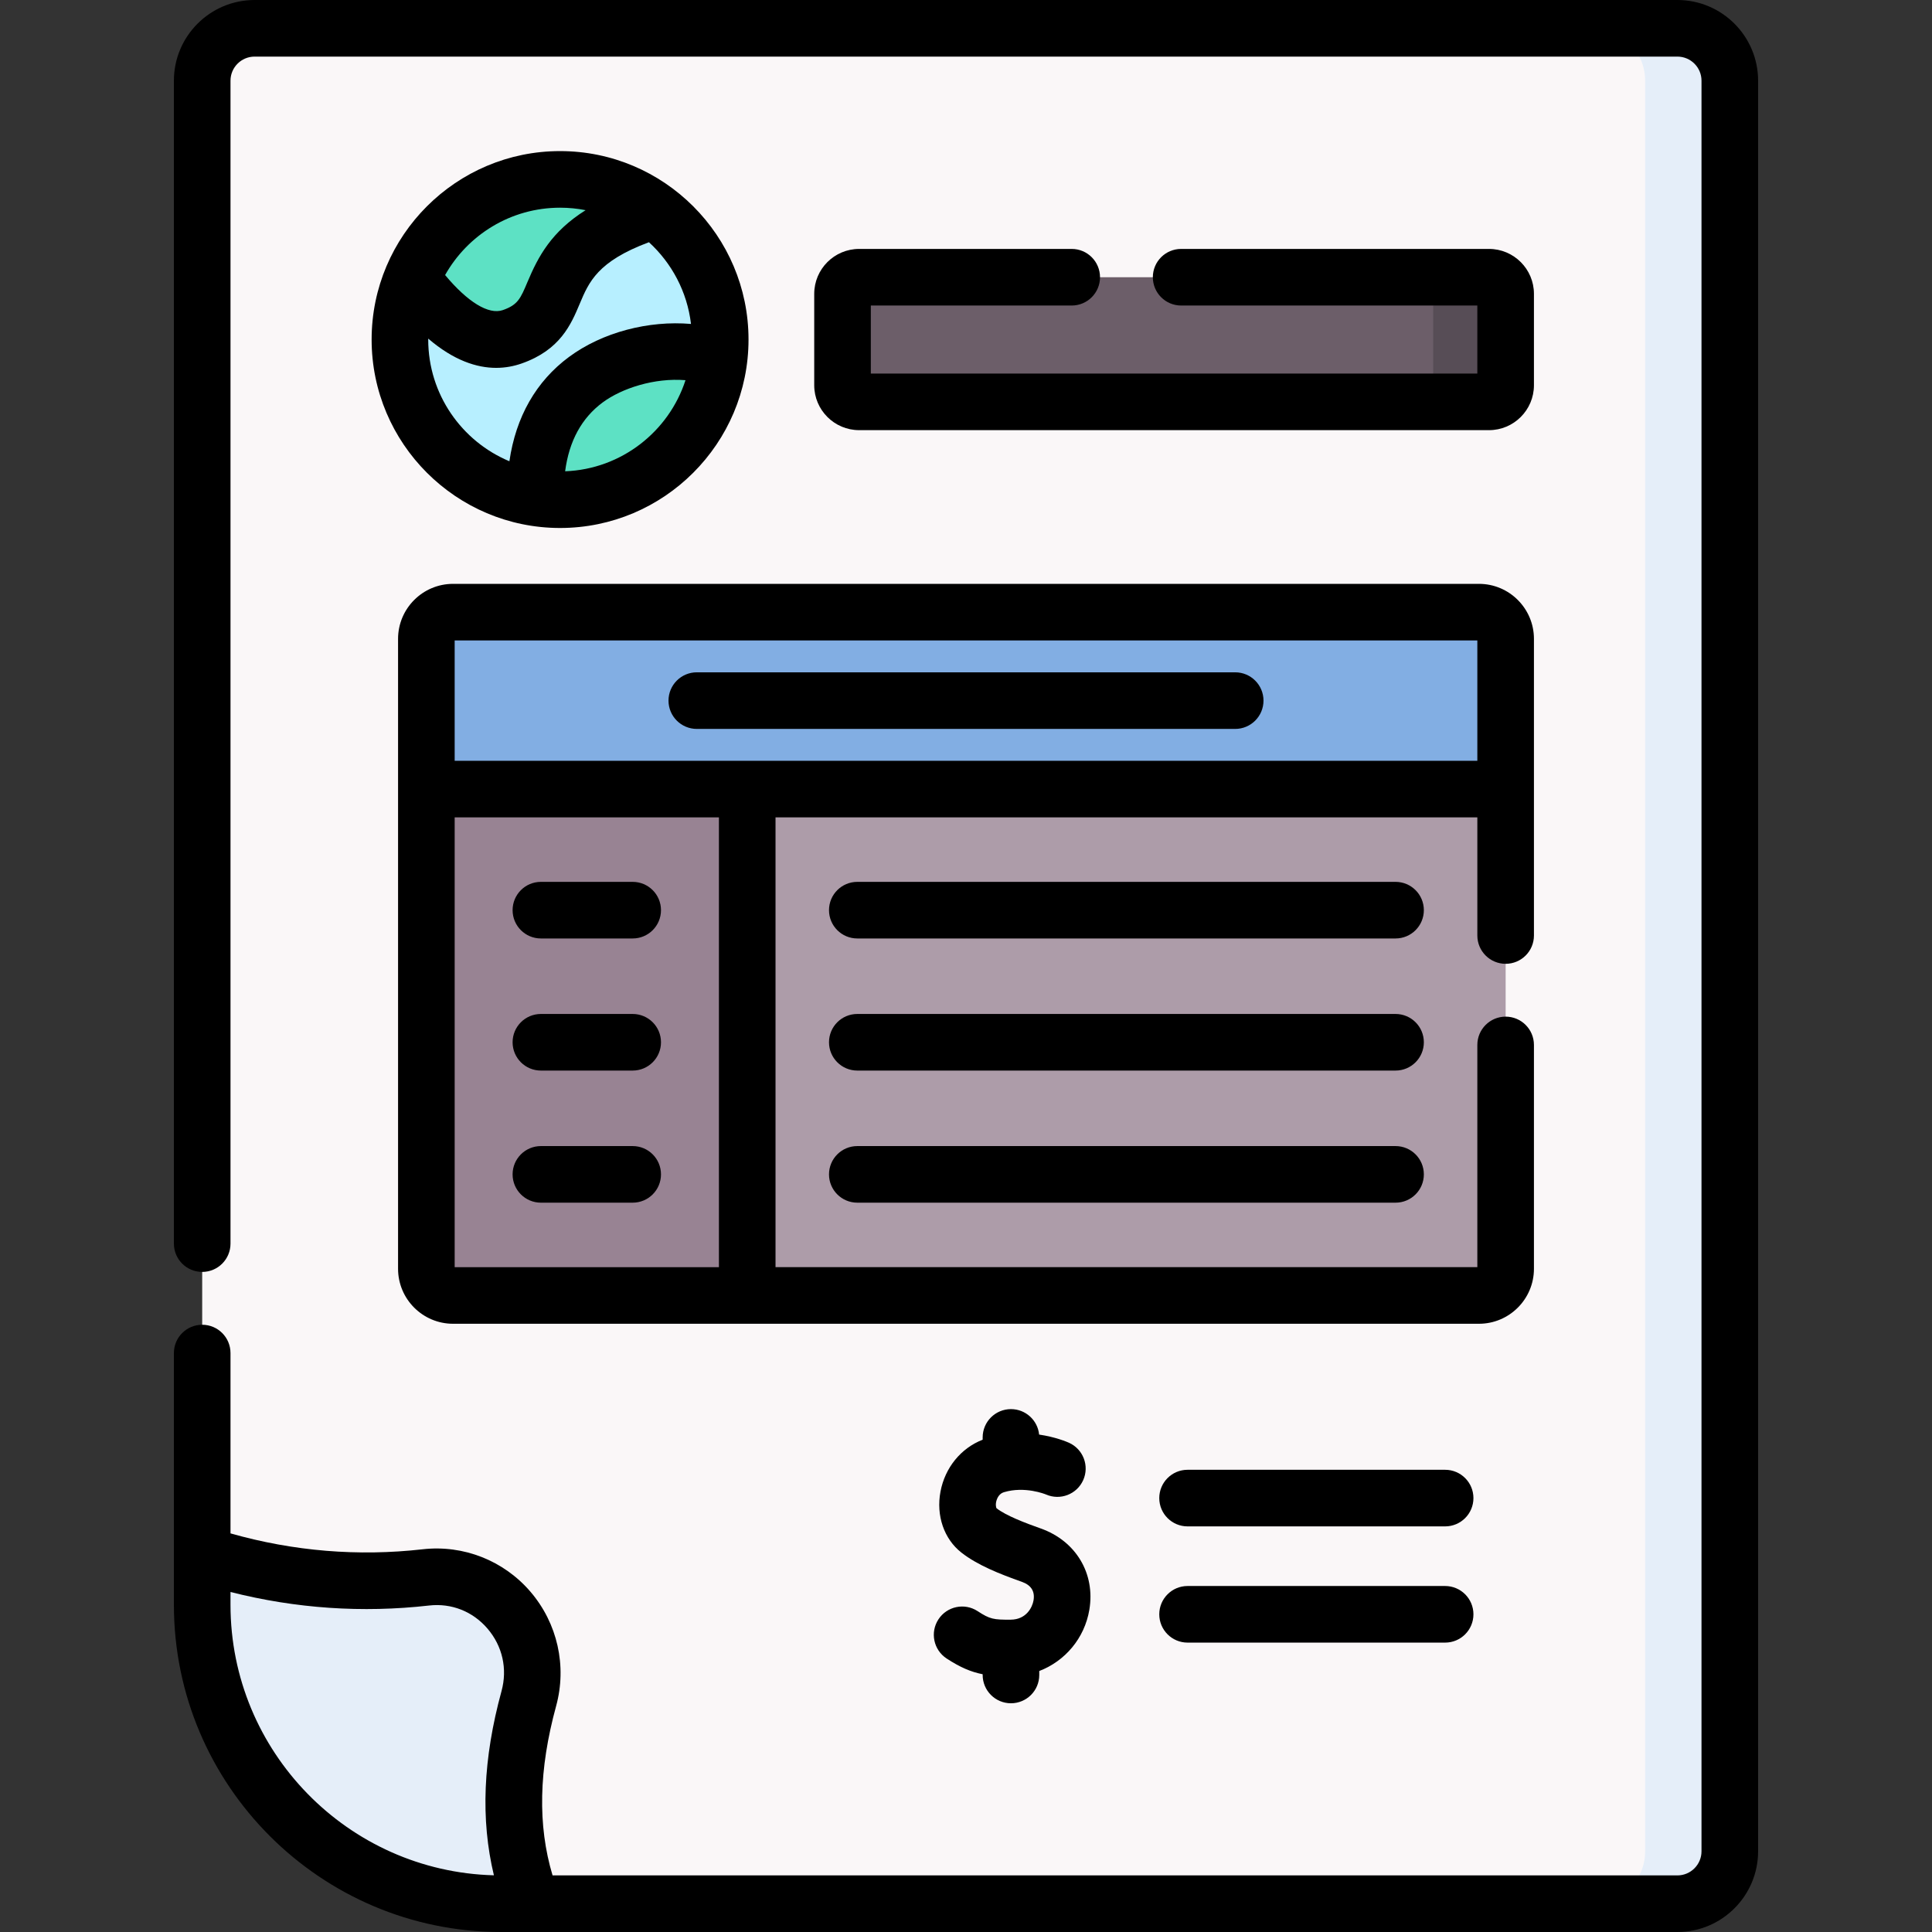 <svg id="Capa_1" enable-background="new 0 0 512 512" height="512" viewBox="0 0 512 512" width="512" xmlns="http://www.w3.org/2000/svg"><rect x="0" y="0" width="512" height="512" fill="#333333" stroke="none"/><g><g><path d="m444.532 7.5h-377.063c-7.668 0-13.884 6.216-13.884 13.884v390.533l50.637 46.292 36.866 46.292h303.443c7.668 0 13.884-6.216 13.884-13.884v-469.233c0-7.668-6.216-13.884-13.883-13.884z" fill="#faf7f8"/><path d="m444.532 7.5h-22.432c7.668 0 13.884 6.216 13.884 13.884v469.233c0 7.668-6.216 13.884-13.884 13.884h22.432c7.668 0 13.884-6.216 13.884-13.884v-469.233c-.001-7.668-6.217-13.884-13.884-13.884z" fill="#e5eef9"/><path d="m141.088 504.5h-8.296c-43.745 0-79.207-35.462-79.207-79.207v-13.377c19.971 6.523 39.72 8.329 59.279 6.11 17.856-2.026 32.022 14.777 27.279 32.11-5.219 19.078-5.677 37.333.945 54.364z" fill="#e5eef9"/><g><path d="m167.831 108.121 22.729-13.124c.194-1.646.305-3.318.305-5.016 0-14.204-6.985-26.769-17.699-34.472l-.071.358-30.732.546-13.577 18.852-19.608-1.442c-2.053 4.982-3.193 10.436-3.193 16.159 0 21.227 15.585 38.814 35.936 41.944z" fill="#b7efff"/><g fill="#5de1c4"><path d="m148.425 47.541c-17.716 0-32.891 10.859-39.247 26.281 6.543 8.927 16.506 18.949 26.565 15.433 17.197-6.011 3.309-22.361 37.352-33.388.135-.044.257-.088.389-.132-7.024-5.148-15.684-8.194-25.059-8.194z"/><path d="m155.27 100.611c-11.254 8.316-13.559 21.284-13.349 31.315 2.12.326 4.292.496 6.504.496 21.741 0 39.652-16.351 42.135-37.424-11.776-4.113-26.5-.882-35.29 5.613z"/></g></g><path d="m399.01 209.114-148.585 40.086-137.433-40.086v-39.814c0-3.906 3.166-7.072 7.072-7.072h271.874c3.906 0 7.072 3.166 7.072 7.072z" fill="#82aee3"/><path d="m198.021 343.311h-77.957c-3.906 0-7.072-3.166-7.072-7.072v-127.125h85.03l56.953 63.866z" fill="#988393"/><path d="m391.937 343.311h-193.916v-134.197h200.989v127.124c0 3.906-3.167 7.073-7.073 7.073z" fill="#ad9ca9"/><path d="m394.606 106.495h-166.925c-2.432 0-4.404-1.972-4.404-4.404v-24.22c0-2.432 1.972-4.404 4.404-4.404h166.924c2.432 0 4.404 1.972 4.404 4.404v24.22c0 2.433-1.971 4.404-4.403 4.404z" fill="#6c5e69"/><path d="m394.606 73.468h-19.204c2.432 0 4.404 1.972 4.404 4.404v24.22c0 2.432-1.972 4.404-4.404 4.404h19.204c2.432 0 4.404-1.972 4.404-4.404v-24.22c0-2.433-1.972-4.404-4.404-4.404z" fill="#574d56"/></g><g><path d="m148.425 40.041c-27.494 0-49.94 22.365-49.94 49.94 0 27.552 22.42 49.94 49.94 49.94 27.537 0 49.94-22.403 49.94-49.94 0-27.535-22.402-49.94-49.94-49.94zm0 15c2.315 0 4.578.227 6.768.659-9.053 5.694-12.545 12.235-15.383 18.978-1.87 4.445-2.57 6.108-6.544 7.497-3.753 1.315-9.336-2.122-15.309-9.285 5.995-10.644 17.405-17.849 30.468-17.849zm-34.941 34.94c0-.082.001-.163.002-.244 6.804 5.832 12.912 7.75 18.002 7.75 2.501 0 4.757-.463 6.729-1.152 10.265-3.588 13.123-10.381 15.42-15.839 2.425-5.763 4.725-11.228 18.34-16.303 6.036 5.517 10.135 13.12 11.145 21.656-11.207-.96-23.448 2.182-32.309 8.729-8.742 6.46-14.114 15.91-15.816 27.66-12.621-5.273-21.513-17.746-21.513-32.257zm36.282 34.915c1.047-8.009 4.382-14.132 9.96-18.254 5.088-3.76 13.718-6.558 21.94-5.889-4.419 13.606-16.976 23.577-31.9 24.143z"/><path d="m105.491 169.301v166.938c0 8.035 6.537 14.572 14.572 14.572h271.874c8.035 0 14.572-6.537 14.572-14.572v-59.319c0-4.143-3.357-7.5-7.5-7.5s-7.5 3.357-7.5 7.5v58.891h-185.988v-119.197h185.989v31.306c0 4.143 3.357 7.5 7.5 7.5s7.5-3.357 7.5-7.5v-78.619c0-8.035-6.537-14.572-14.572-14.572h-271.875c-8.035 0-14.572 6.537-14.572 14.572zm85.03 166.51h-70.029v-119.197h70.029zm-70.03-166.082h271.019v31.886h-271.019z"/><path d="m334.84 185.671c0-4.143-3.357-7.5-7.5-7.5h-142.679c-4.143 0-7.5 3.357-7.5 7.5s3.357 7.5 7.5 7.5h142.679c4.142 0 7.5-3.358 7.5-7.5z"/><path d="m267.915 451.384c4.143 0 7.5-3.357 7.5-7.5v-1.051c6.827-2.614 12.003-8.666 13.276-16.242 1.611-9.585-3.573-18.239-12.9-21.536-4.121-1.457-9.182-3.388-11.696-5.35-.125-.173-.357-1.053.035-2.213.207-.609.729-1.684 1.91-2.039 5.543-1.671 10.94.512 11.164.604 3.765 1.648 8.167-.043 9.854-3.804 1.693-3.78.002-8.217-3.778-9.911-.565-.253-3.566-1.529-7.902-2.164-.378-3.789-3.574-6.747-7.463-6.747-4.143 0-7.5 3.357-7.5 7.5v.606c-5.75 2.238-9.977 7.391-11.175 13.746-1.197 6.354.927 12.55 5.545 16.173 4.248 3.331 10.203 5.688 16.007 7.74 2.463.87 3.508 2.521 3.107 4.907-.318 1.891-1.946 5.099-6.033 5.126-4.554.032-5.518-.121-8.787-2.26-3.464-2.267-8.113-1.296-10.382 2.171-2.268 3.466-1.296 8.114 2.171 10.382 3.59 2.348 6.463 3.567 9.547 4.17v.19c0 4.144 3.357 7.502 7.5 7.502z"/><path d="m382.975 389.508h-68.257c-4.143 0-7.5 3.357-7.5 7.5s3.357 7.5 7.5 7.5h68.257c4.143 0 7.5-3.357 7.5-7.5s-3.358-7.5-7.5-7.5z"/><path d="m382.975 420.308h-68.257c-4.143 0-7.5 3.357-7.5 7.5s3.357 7.5 7.5 7.5h68.257c4.143 0 7.5-3.357 7.5-7.5s-3.358-7.5-7.5-7.5z"/><path d="m143.343 248.703h24.326c4.143 0 7.5-3.357 7.5-7.5s-3.357-7.5-7.5-7.5h-24.326c-4.143 0-7.5 3.357-7.5 7.5s3.357 7.5 7.5 7.5z"/><path d="m143.343 283.712h24.326c4.143 0 7.5-3.357 7.5-7.5s-3.357-7.5-7.5-7.5h-24.326c-4.143 0-7.5 3.357-7.5 7.5s3.357 7.5 7.5 7.5z"/><path d="m143.343 318.722h24.326c4.143 0 7.5-3.357 7.5-7.5s-3.357-7.5-7.5-7.5h-24.326c-4.143 0-7.5 3.357-7.5 7.5s3.357 7.5 7.5 7.5z"/><path d="m369.836 233.703h-142.642c-4.143 0-7.5 3.357-7.5 7.5s3.357 7.5 7.5 7.5h142.642c4.143 0 7.5-3.357 7.5-7.5s-3.357-7.5-7.5-7.5z"/><path d="m369.836 268.712h-142.642c-4.143 0-7.5 3.357-7.5 7.5s3.357 7.5 7.5 7.5h142.642c4.143 0 7.5-3.357 7.5-7.5s-3.357-7.5-7.5-7.5z"/><path d="m369.836 303.722h-142.642c-4.143 0-7.5 3.357-7.5 7.5s3.357 7.5 7.5 7.5h142.642c4.143 0 7.5-3.357 7.5-7.5s-3.357-7.5-7.5-7.5z"/><path d="m444.531 0h-377.062c-11.791 0-21.384 9.593-21.384 21.384v308.189c0 4.143 3.357 7.5 7.5 7.5s7.5-3.357 7.5-7.5v-308.189c0-3.521 2.864-6.384 6.384-6.384h377.062c3.52 0 6.384 2.863 6.384 6.384v469.232c0 3.521-2.864 6.384-6.384 6.384h-298.096c-3.986-13.286-3.669-28.029.943-44.885 2.902-10.605.362-21.925-6.793-30.278-7.091-8.277-17.766-12.486-28.566-11.263-17.129 1.941-34.239.525-50.934-4.21v-47.791c0-4.143-3.357-7.5-7.5-7.5s-7.5 3.357-7.5 7.5v66.72c0 47.811 38.896 86.707 86.707 86.707h311.739c11.791 0 21.384-9.593 21.384-21.384v-469.232c0-11.791-9.593-21.384-21.384-21.384zm-383.446 425.293v-3.398c17.28 4.383 34.935 5.591 52.625 3.584 5.928-.674 11.576 1.557 15.482 6.117 3.974 4.638 5.328 10.674 3.717 16.561-4.901 17.915-5.578 33.992-2.018 48.819-38.664-1.012-69.806-32.78-69.806-71.683z"/><path d="m284.016 80.968c4.143 0 7.5-3.357 7.5-7.5s-3.357-7.5-7.5-7.5h-56.334c-6.564 0-11.904 5.34-11.904 11.903v24.221c0 6.563 5.34 11.903 11.904 11.903h166.924c6.564 0 11.904-5.34 11.904-11.903v-24.221c0-6.563-5.34-11.903-11.904-11.903h-81.59c-4.143 0-7.5 3.357-7.5 7.5s3.357 7.5 7.5 7.5h78.494v18.027h-160.733v-18.027z"/></g></g></svg>